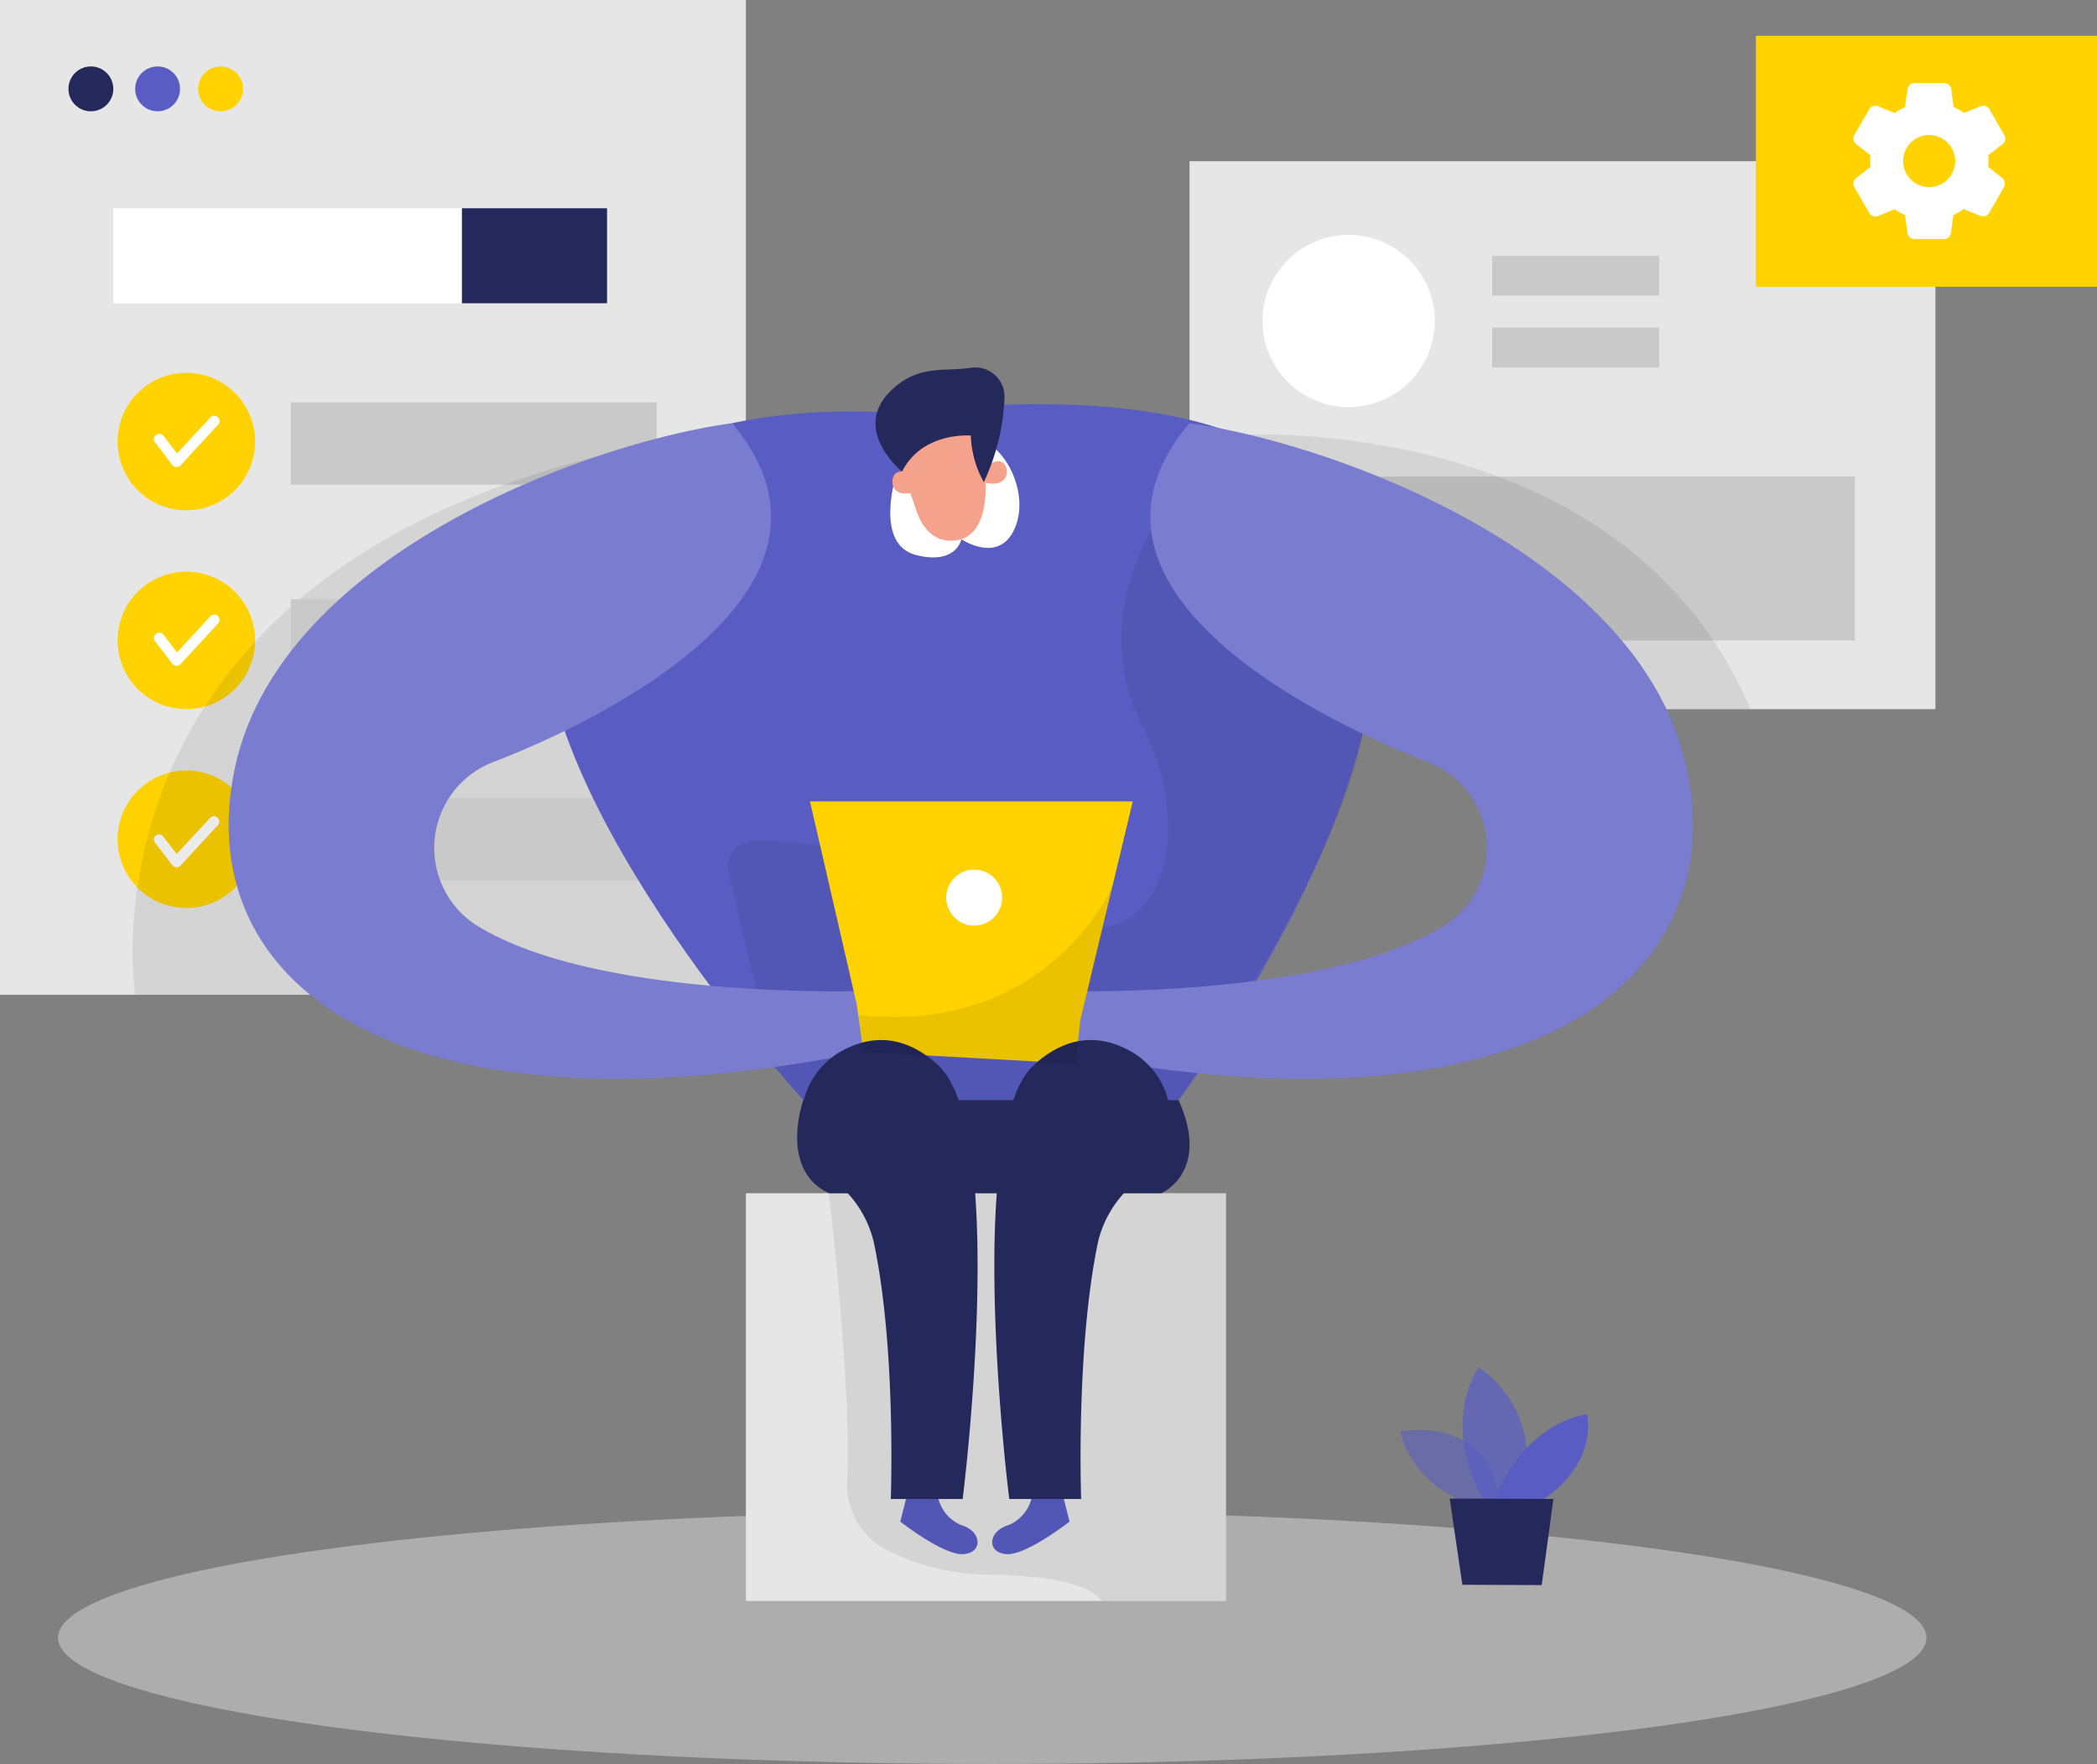 <svg xmlns="http://www.w3.org/2000/svg" width="158.146" height="133.031" viewBox="0 0 158.146 133.031">
  <rect x="0" y="0" width="158.146" height="133.031" fill="#808080" stroke="none"/>
  <g id="focused_working" transform="translate(0)">
    <ellipse id="Elipse_27" data-name="Elipse 27" cx="70.456" cy="9.523" rx="70.456" ry="9.523" transform="translate(4.372 113.985)" fill="#e6e6e6" opacity="0.45"/>
    <rect id="Retângulo_92" data-name="Retângulo 92" width="56.251" height="75.02" transform="translate(0)" fill="#e6e6e6"/>
    <rect id="Retângulo_93" data-name="Retângulo 93" width="56.251" height="41.324" transform="translate(89.71 12.157)" fill="#e6e6e6"/>
    <circle id="Elipse_28" data-name="Elipse 28" cx="5.184" cy="5.184" r="5.184" transform="translate(8.868 28.117)" fill="#ffd200"/>
    <rect id="Retângulo_94" data-name="Retângulo 94" width="43.185" height="12.355" transform="translate(96.705 35.942)" fill="#c9c9c9"/>
    <path id="Caminho_214" data-name="Caminho 214" d="M233.75,101.971s29.059-1.867,38.6,20.659H260.772Z" transform="translate(-140.356 -69.172)" opacity="0.08"/>
    <circle id="Elipse_29" data-name="Elipse 29" cx="5.184" cy="5.184" r="5.184" transform="translate(8.868 43.112)" fill="#ffd200"/>
    <circle id="Elipse_30" data-name="Elipse 30" cx="5.184" cy="5.184" r="5.184" transform="translate(8.868 58.107)" fill="#ffd200"/>
    <path id="Caminho_215" data-name="Caminho 215" d="M90.453,103.293h0a.412.412,0,0,1-.288-.147l-1.3-1.692a.384.384,0,0,1,.068-.564.389.389,0,0,1,.564.068l1.021,1.314,2.522-2.719a.378.378,0,0,1,.564,0,.384.384,0,0,1,0,.564l-2.821,3.058a.384.384,0,0,1-.333.118Z" transform="translate(-77.167 -68.079)" fill="#fff"/>
    <path id="Caminho_216" data-name="Caminho 216" d="M90.453,129.875h0a.389.389,0,0,1-.288-.147l-1.3-1.692a.384.384,0,0,1,.068-.564.389.389,0,0,1,.564.068l1.021,1.32,2.522-2.725a.384.384,0,0,1,.564,0,.389.389,0,0,1,0,.564l-2.821,3.052A.384.384,0,0,1,90.453,129.875Z" transform="translate(-77.167 -79.666)" fill="#fff"/>
    <path id="Caminho_217" data-name="Caminho 217" d="M90.462,156.816h0a.4.4,0,0,1-.288-.152l-1.3-1.692a.386.386,0,1,1,.609-.474l1.021,1.314,2.522-2.719a.378.378,0,0,1,.564,0,.384.384,0,0,1,0,.564l-2.821,3.058A.384.384,0,0,1,90.462,156.816Z" transform="translate(-77.177 -91.415)" fill="#fff"/>
    <rect id="Retângulo_95" data-name="Retângulo 95" width="27.604" height="6.206" transform="translate(21.928 30.34)" fill="#c9c9c9"/>
    <path id="Caminho_218" data-name="Caminho 218" d="M86.118,145.448s-4.953-30.537,34.9-40.618l11.153,40.618Z" transform="translate(-75.924 -70.434)" opacity="0.08"/>
    <rect id="Retângulo_96" data-name="Retângulo 96" width="27.604" height="6.206" transform="translate(21.928 45.194)" fill="#c9c9c9"/>
    <rect id="Retângulo_97" data-name="Retângulo 97" width="27.604" height="6.206" transform="translate(21.928 60.188)" fill="#c9c9c9"/>
    <rect id="Retângulo_98" data-name="Retângulo 98" width="36.207" height="30.751" transform="translate(56.251 89.987)" fill="#e6e6e6"/>
    <path id="Caminho_219" data-name="Caminho 219" d="M167.354,98.574s-23.446-2.341-26.345,12.642,19.4,39.157,19.4,39.157h28.3S233.517,90.919,167.354,98.574Z" transform="translate(-99.821 -67.411)" fill="#595dc3"/>
    <path id="Caminho_220" data-name="Caminho 220" d="M187.59,105.409s-1.518,5,1.551,5.782,3.436-1.185,3.436-1.185,2.618,1.771,3.876-.519,0-5.816-2.257-6.967S187.59,105.409,187.59,105.409Z" transform="translate(-120.074 -69.338)" fill="#fff"/>
    <path id="Caminho_221" data-name="Caminho 221" d="M188.651,104.638a22.148,22.148,0,0,1,.9,2.29c.339,1.078,1.128,2.6,2.934,2.431,2.781-.248,2.319-4.62,2.319-4.62s.564-4.378-2.443-4.118C189.666,100.858,187.145,101.186,188.651,104.638Z" transform="translate(-120.502 -68.595)" fill="#f4a28c"/>
    <path id="Caminho_222" data-name="Caminho 222" d="M199.709,107.089s-.2-1.309.92-1.563S201.971,107.76,199.709,107.089Z" transform="translate(-125.513 -70.73)" fill="#f4a28c"/>
    <path id="Caminho_223" data-name="Caminho 223" d="M189.316,108.346s.051-1.326-1.094-1.45S187.144,109.277,189.316,108.346Z" transform="translate(-120.192 -71.333)" fill="#f4a28c"/>
    <path id="Caminho_224" data-name="Caminho 224" d="M197.437,114.9s-4.586,7-.688,14.634,2.053,17.2-6.364,15.091c-7.9-1.975-12.073-6.409-22.983-6.386a1.907,1.907,0,0,0-1.85,2.341l3.464,14.713,2.178,2.494h28.3s12-17.15,13.878-27.643S197.437,114.9,197.437,114.9Z" transform="translate(-110.609 -74.823)" opacity="0.08"/>
    <path id="Caminho_225" data-name="Caminho 225" d="M187.243,100.833s-3.814-3.1-.914-6.025c2.082-2.087,4.039-1.489,6.081-1.8a2.206,2.206,0,0,1,2.556,2.313,16.473,16.473,0,0,1-1.557,6.307,7.7,7.7,0,0,1-.982-3.509S188.778,97.792,187.243,100.833Z" transform="translate(-119.213 -65.269)" fill="#24285b"/>
    <path id="Caminho_226" data-name="Caminho 226" d="M136.733,100.44c-10.668,1.444-34.057,9.85-37.493,26.013s12.1,28.416,47.388,21.4v-4.6s-20.083.7-29.177-4.953a6.94,6.94,0,0,1,1.314-12.327C127.278,122.7,147.13,112.817,136.733,100.44Z" transform="translate(-81.526 -68.521)" fill="#595dc3"/>
    <path id="Caminho_227" data-name="Caminho 227" d="M136.733,100.44c-10.668,1.444-34.057,9.85-37.493,26.013s12.1,28.416,47.388,21.4v-4.6s-20.083.7-29.177-4.953a6.94,6.94,0,0,1,1.314-12.327C127.278,122.7,147.13,112.817,136.733,100.44Z" transform="translate(-81.526 -68.521)" fill="#fff" opacity="0.2"/>
    <path id="Caminho_228" data-name="Caminho 228" d="M219.528,100.44c10.668,1.455,34.057,9.85,37.5,26.013s-12.1,28.416-47.416,21.4v-4.6s20.089.7,29.178-4.953a6.941,6.941,0,0,0-1.309-12.327C229.011,122.7,209.13,112.817,219.528,100.44Z" transform="translate(-129.835 -68.521)" fill="#595dc3"/>
    <path id="Caminho_229" data-name="Caminho 229" d="M219.528,100.44c10.668,1.455,34.057,9.85,37.5,26.013s-12.1,28.416-47.416,21.4v-4.6s20.089.7,29.178-4.953a6.941,6.941,0,0,0-1.309-12.327C229.011,122.7,209.13,112.817,219.528,100.44Z" transform="translate(-129.835 -68.521)" fill="#fff" opacity="0.2"/>
    <path id="Caminho_230" data-name="Caminho 230" d="M191.359,243.015a2.959,2.959,0,0,0,1.805,2.324c1.54.457,1.642,2.076.147,2.183s-4.761-2.454-4.761-2.454l.722-2.849Z" transform="translate(-120.655 -130.316)" fill="#595dc3"/>
    <path id="Caminho_231" data-name="Caminho 231" d="M203.864,243.015a2.958,2.958,0,0,1-1.811,2.324c-1.546.457-1.636,2.076-.141,2.183s4.761-2.454,4.761-2.454l-.722-2.849Z" transform="translate(-126.012 -130.316)" fill="#595dc3"/>
    <path id="Caminho_232" data-name="Caminho 232" d="M179,203.37s1.732,14.4,1.377,21.708a5.574,5.574,0,0,0,3.114,5.263l.073.034a17.15,17.15,0,0,0,7.418,1.754c3.2.045,7.492.406,8.6,1.991h9.365V203.37Z" transform="translate(-116.493 -113.383)" opacity="0.08"/>
    <path id="Caminho_233" data-name="Caminho 233" d="M180.006,166.3,176.48,150.99h24.343l-3.96,16.512-.344,3.272-16-.891Z" transform="translate(-115.395 -90.553)" fill="#ffd200"/>
    <circle id="Elipse_31" data-name="Elipse 31" cx="2.11" cy="2.11" r="2.11" transform="translate(71.358 65.582)" fill="#fff"/>
    <path id="Caminho_234" data-name="Caminho 234" d="M175.326,189.16a5.935,5.935,0,0,1,2.787-5.292c1.873-1.128,4.57-1.755,7.486.88,5.41,4.891,1.89,32.76,1.89,32.76h-5.421s.429-11.384-1.292-19.412a8.259,8.259,0,0,0-3.915-5.213C176.093,192.4,175.4,191.355,175.326,189.16Z" transform="translate(-114.889 -104.46)" fill="#24285b"/>
    <path id="Caminho_235" data-name="Caminho 235" d="M214.408,189.16a5.912,5.912,0,0,0-2.787-5.292c-1.867-1.128-4.57-1.755-7.481.88-5.41,4.891-1.89,32.76-1.89,32.76h5.421s-.412-11.4,1.281-19.423a8.27,8.27,0,0,1,3.91-5.213C213.646,192.4,214.329,191.355,214.408,189.16Z" transform="translate(-126.136 -104.46)" fill="#24285b"/>
    <path id="Caminho_236" data-name="Caminho 236" d="M175.229,190.92s-1.89,5.23,1.929,7.024h25.071s3.746-1.591,1.3-7.024Z" transform="translate(-114.645 -107.957)" fill="#24285b"/>
    <circle id="Elipse_32" data-name="Elipse 32" cx="1.692" cy="1.692" r="1.692" transform="translate(5.162 5.01)" fill="#24285b"/>
    <circle id="Elipse_33" data-name="Elipse 33" cx="1.692" cy="1.692" r="1.692" transform="translate(10.194 5.01)" fill="#595dc3"/>
    <circle id="Elipse_34" data-name="Elipse 34" cx="1.692" cy="1.692" r="1.692" transform="translate(14.944 5.01)" fill="#ffd200"/>
    <rect id="Retângulo_99" data-name="Retângulo 99" width="37.233" height="7.165" transform="translate(8.547 15.706)" fill="#fff"/>
    <rect id="Retângulo_100" data-name="Retângulo 100" width="10.944" height="7.165" transform="translate(34.836 15.706)" fill="#24285b"/>
    <circle id="Elipse_35" data-name="Elipse 35" cx="6.493" cy="6.493" r="6.493" transform="translate(95.216 17.714)" fill="#fff"/>
    <rect id="Retângulo_101" data-name="Retângulo 101" width="12.597" height="3.007" transform="translate(112.53 19.288)" fill="#c9c9c9"/>
    <rect id="Retângulo_102" data-name="Retângulo 102" width="12.597" height="3.007" transform="translate(112.53 24.704)" fill="#c9c9c9"/>
    <rect id="Retângulo_103" data-name="Retângulo 103" width="25.725" height="18.927" transform="translate(132.421 2.697)" fill="#ffd200"/>
    <path id="Caminho_237" data-name="Caminho 237" d="M327.211,62.14l-1.072-.846v-.446a3.459,3.459,0,0,0,0-.44l1.083-.846a.53.53,0,0,0,.124-.677l-1.128-1.946a.513.513,0,0,0-.649-.231l-1.275.513a4.05,4.05,0,0,0-.767-.446l-.192-1.354a.525.525,0,0,0-.519-.451h-2.257a.519.519,0,0,0-.513.446l-.2,1.36a4.851,4.851,0,0,0-.762.446l-1.281-.513a.525.525,0,0,0-.643.231l-1.128,1.946a.525.525,0,0,0,.13.677l1.077.846a4.182,4.182,0,0,0,0,.44,4.274,4.274,0,0,0,0,.446l-1.078.846a.519.519,0,0,0-.13.671l1.128,1.946a.525.525,0,0,0,.649.237l1.275-.513a5.015,5.015,0,0,0,.767.446l.192,1.348a.525.525,0,0,0,.519.451h2.257a.519.519,0,0,0,.5-.457l.192-1.354a4.9,4.9,0,0,0,.767-.446l1.275.513a.564.564,0,0,0,.192.034.519.519,0,0,0,.457-.265l1.128-1.952a.564.564,0,0,0-.118-.66Zm-5.529.671a1.963,1.963,0,1,1,1.958-1.963A1.963,1.963,0,0,1,321.682,62.812Z" transform="translate(-176.189 -48.702)" fill="#fff"/>
    <path id="Caminho_238" data-name="Caminho 238" d="M261.1,240.782s-4.688-1.281-5.709-5.641c0,0,7.266-1.467,7.475,6.031Z" transform="translate(-149.788 -127.18)" fill="#595dc3" opacity="0.58"/>
    <path id="Caminho_239" data-name="Caminho 239" d="M265.31,236.659s-3.278-5.179-.389-10.019a8.337,8.337,0,0,1,3.069,10.03Z" transform="translate(-153.423 -123.526)" fill="#595dc3" opacity="0.73"/>
    <path id="Caminho_240" data-name="Caminho 240" d="M268,239.385s1.732-5.472,6.962-6.5c0,0,.982,3.548-3.385,6.521Z" transform="translate(-155.284 -126.246)" fill="#595dc3"/>
    <path id="Caminho_241" data-name="Caminho 241" d="M262,244.19l.953,6.5,5.986.023.88-6.493Z" transform="translate(-152.669 -131.175)" fill="#24285b"/>
    <path id="Caminho_242" data-name="Caminho 242" d="M202.181,162.11s-4.716,11.351-19.181,9.856l.395,2.764,15.965.891.344-3.272Z" transform="translate(-118.236 -95.4)" opacity="0.08"/>
  </g>
</svg>
